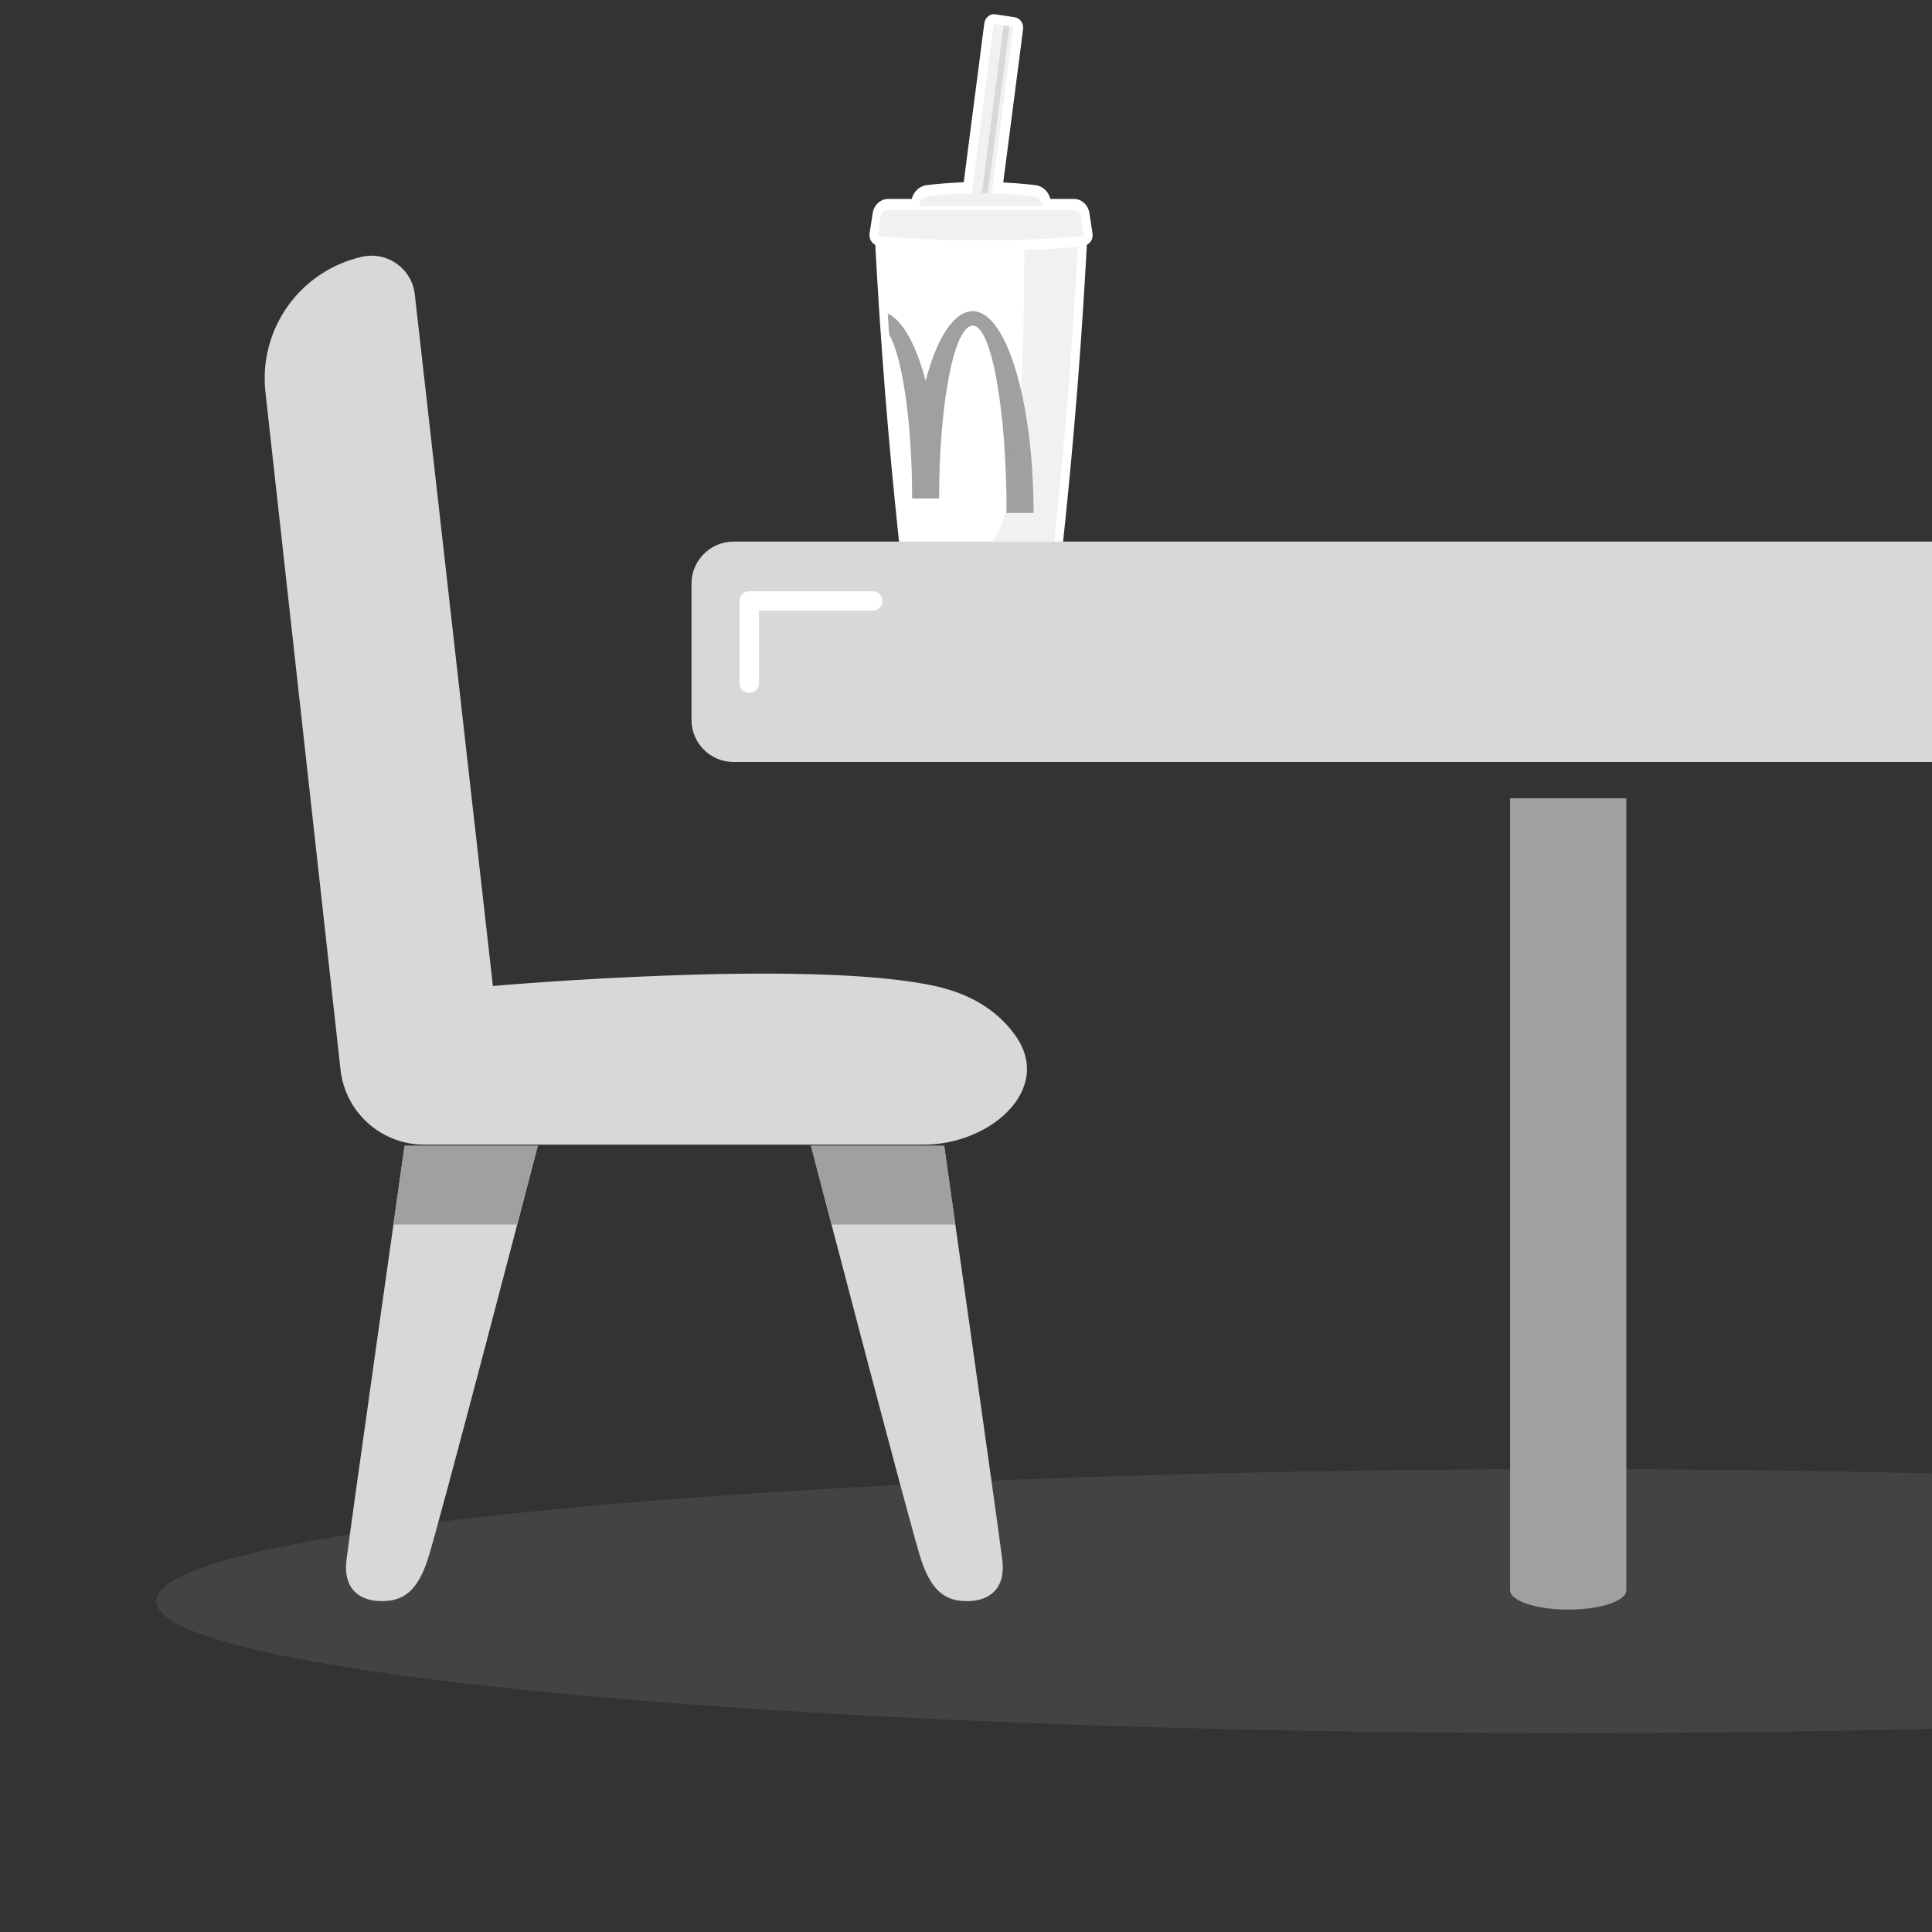 <svg width="72" height="72" viewBox="0 0 72 72" fill="none" xmlns="http://www.w3.org/2000/svg">
<rect x="0" y="0" width="72" height="72" fill="#333333" stroke="none"/>
<g clip-path="url(#clip0_3767_40019)">
<path d="M35.915 6.792L35.805 6.797C35.383 6.815 34.961 6.849 34.539 6.898L34.519 6.901C34.265 6.939 34.055 7.135 33.981 7.4L33.977 7.414L33.099 7.414C32.813 7.414 32.57 7.638 32.523 7.944L32.407 8.696L32.405 8.712C32.385 8.887 32.473 9.049 32.611 9.12L32.618 9.123L32.622 9.184C32.663 9.943 32.708 10.705 32.757 11.466L32.787 11.923C32.848 12.836 32.915 13.748 32.987 14.659C33.133 16.481 33.304 18.307 33.499 20.138C33.519 20.322 33.653 20.466 33.822 20.486C34.735 20.593 35.648 20.647 36.561 20.647L36.721 20.646C37.582 20.64 38.441 20.587 39.3 20.486C39.469 20.466 39.604 20.322 39.623 20.138C39.818 18.316 39.989 16.49 40.135 14.659L40.171 14.202C40.302 12.524 40.412 10.85 40.501 9.18L40.504 9.123L40.51 9.12C40.654 9.047 40.743 8.877 40.715 8.696L40.6 7.944L40.596 7.924C40.542 7.628 40.303 7.414 40.024 7.414L39.145 7.414L39.142 7.4C39.066 7.128 38.847 6.929 38.584 6.898L38.438 6.882C38.097 6.845 37.757 6.818 37.416 6.801L37.388 6.8L38.127 1.091C38.155 0.874 38.016 0.674 37.816 0.643L37.094 0.533C36.894 0.503 36.71 0.654 36.682 0.87L35.915 6.792Z" fill="white"/>
<path fill-rule="evenodd" clip-rule="evenodd" d="M32.934 9.199C32.934 9.199 34.742 9.359 36.551 9.359C38.359 9.359 40.168 9.199 40.168 9.199C40.168 9.199 40.021 11.951 39.799 14.717C39.577 17.483 39.282 20.236 39.282 20.236C39.282 20.236 37.917 20.395 36.551 20.395C35.185 20.395 33.819 20.236 33.819 20.236C33.819 20.236 33.524 17.47 33.303 14.717C33.082 11.965 32.934 9.199 32.934 9.199Z" fill="white"/>
<mask id="mask0_3767_40019" style="mask-type:luminance" maskUnits="userSpaceOnUse" x="32" y="9" width="9" height="12">
<path fill-rule="evenodd" clip-rule="evenodd" d="M32.934 9.199C32.934 9.199 34.742 9.359 36.551 9.359C38.359 9.359 40.168 9.199 40.168 9.199C40.168 9.199 40.021 11.951 39.799 14.717C39.577 17.483 39.282 20.236 39.282 20.236C39.282 20.236 37.917 20.395 36.551 20.395C35.185 20.395 33.819 20.236 33.819 20.236C33.819 20.236 33.524 17.47 33.303 14.717C33.082 11.965 32.934 9.199 32.934 9.199Z" fill="white"/>
</mask>
<g mask="url(#mask0_3767_40019)">
</g>
<path fill-rule="evenodd" clip-rule="evenodd" d="M34.495 14.191C34.149 12.872 33.65 11.95 33.082 11.68C33.082 11.678 33.082 11.678 33.136 12.47C33.633 13.328 33.992 15.739 33.992 18.578H34.998C34.998 15.02 35.56 12.135 36.255 12.135C36.949 12.135 37.512 15.26 37.512 19.115H38.518C38.518 14.963 37.505 11.598 36.255 11.598C35.544 11.598 34.91 12.609 34.495 14.191Z" fill="#A0A09F"/>
<path fill-rule="evenodd" clip-rule="evenodd" d="M40.168 9.199C40.168 9.199 40.021 11.951 39.799 14.717C39.577 17.483 39.282 20.236 39.282 20.236C39.282 20.236 37.916 20.395 36.551 20.395C37.627 20.395 38.169 16.706 38.175 9.327C39.282 9.279 40.168 9.199 40.168 9.199Z" fill="#A0A09F" fill-opacity="0.15"/>
<path d="M37.035 0.891L37.766 1.002L36.921 7.52L36.175 7.519L37.035 0.891Z" fill="#F1F1F1"/>
<path d="M37.402 0.945L37.622 0.979L36.773 7.519L36.55 7.519L37.402 0.945Z" fill="#D8D8D8"/>
<path fill-rule="evenodd" clip-rule="evenodd" d="M33.046 7.838H40.053C40.161 7.838 40.254 7.923 40.272 8.038L40.388 8.798C39.109 8.904 37.829 8.958 36.55 8.958C35.27 8.958 33.99 8.904 32.711 8.798L32.828 8.038C32.846 7.923 32.938 7.838 33.046 7.838Z" fill="#F1F1F1"/>
<path fill-rule="evenodd" clip-rule="evenodd" d="M34.544 7.316C35.212 7.238 35.881 7.199 36.55 7.199C37.219 7.199 37.888 7.238 38.557 7.316C38.681 7.33 38.784 7.428 38.813 7.56L38.839 7.679H34.262L34.288 7.56C34.316 7.428 34.419 7.33 34.544 7.316Z" fill="#F1F1F1"/>
<path d="M111.33 59.669C111.33 62.385 87.712 64.588 58.577 64.588C29.443 64.588 5.824 62.385 5.824 59.669C5.824 56.952 29.443 54.75 58.577 54.75C87.712 54.75 111.33 56.952 111.33 59.669Z" fill="#A0A09F" fill-opacity="0.15"/>
<path d="M15.807 42.657H34.437C36.893 42.657 39.263 40.606 37.846 38.599C37.268 37.782 36.335 37.073 34.84 36.745C30.102 35.707 18.369 36.745 18.369 36.745L15.458 10.969C15.35 10.01 14.433 9.358 13.492 9.569C11.181 10.089 9.631 12.262 9.892 14.615L12.69 39.866C12.866 41.455 14.208 42.657 15.807 42.657Z" fill="#D8D8D8"/>
<path d="M12.912 58.135C13.047 57.006 15.078 42.701 15.078 42.701H20.042C20.042 42.701 16.341 56.916 15.935 58.135C15.529 59.353 14.988 59.669 14.22 59.669C13.453 59.669 12.777 59.263 12.912 58.135Z" fill="#D8D8D8"/>
<path d="M37.353 58.135C37.218 57.006 35.187 42.701 35.187 42.701H30.223C30.223 42.701 33.924 56.916 34.33 58.135C34.736 59.353 35.278 59.669 36.045 59.669C36.812 59.669 37.489 59.263 37.353 58.135Z" fill="#D8D8D8"/>
<path d="M14.66 45.634C14.905 43.902 15.076 42.701 15.076 42.701H20.04C20.04 42.701 19.727 43.901 19.274 45.634H14.66Z" fill="#A0A09F"/>
<path d="M35.601 45.634C35.355 43.902 35.185 42.701 35.185 42.701H30.221C30.221 42.701 30.534 43.901 30.987 45.634H35.601Z" fill="#A0A09F"/>
<path d="M25.77 21.752C25.77 20.886 26.472 20.184 27.338 20.184H90.177C91.043 20.184 91.745 20.886 91.745 21.752V26.828C91.745 27.695 91.043 28.397 90.177 28.397H27.338C26.472 28.397 25.77 27.695 25.77 26.828V21.752Z" fill="#D8D8D8"/>
<path fill-rule="evenodd" clip-rule="evenodd" d="M27.562 22.394C27.562 22.195 27.724 22.033 27.924 22.033H32.526C32.726 22.033 32.887 22.195 32.887 22.394C32.887 22.594 32.726 22.755 32.526 22.755H28.285V25.463C28.285 25.662 28.123 25.824 27.924 25.824C27.724 25.824 27.562 25.662 27.562 25.463V22.394Z" fill="white"/>
<path d="M60.609 29.75H56.277V59.263C56.278 59.661 57.247 59.985 58.443 59.985C59.64 59.985 60.609 59.661 60.609 59.263L60.609 59.26V29.75Z" fill="#A0A09F"/>
</g>
<defs>
<clipPath id="clip0_3767_40019">
<rect width="72" height="72" fill="white"/>
</clipPath>
</defs>
</svg>
